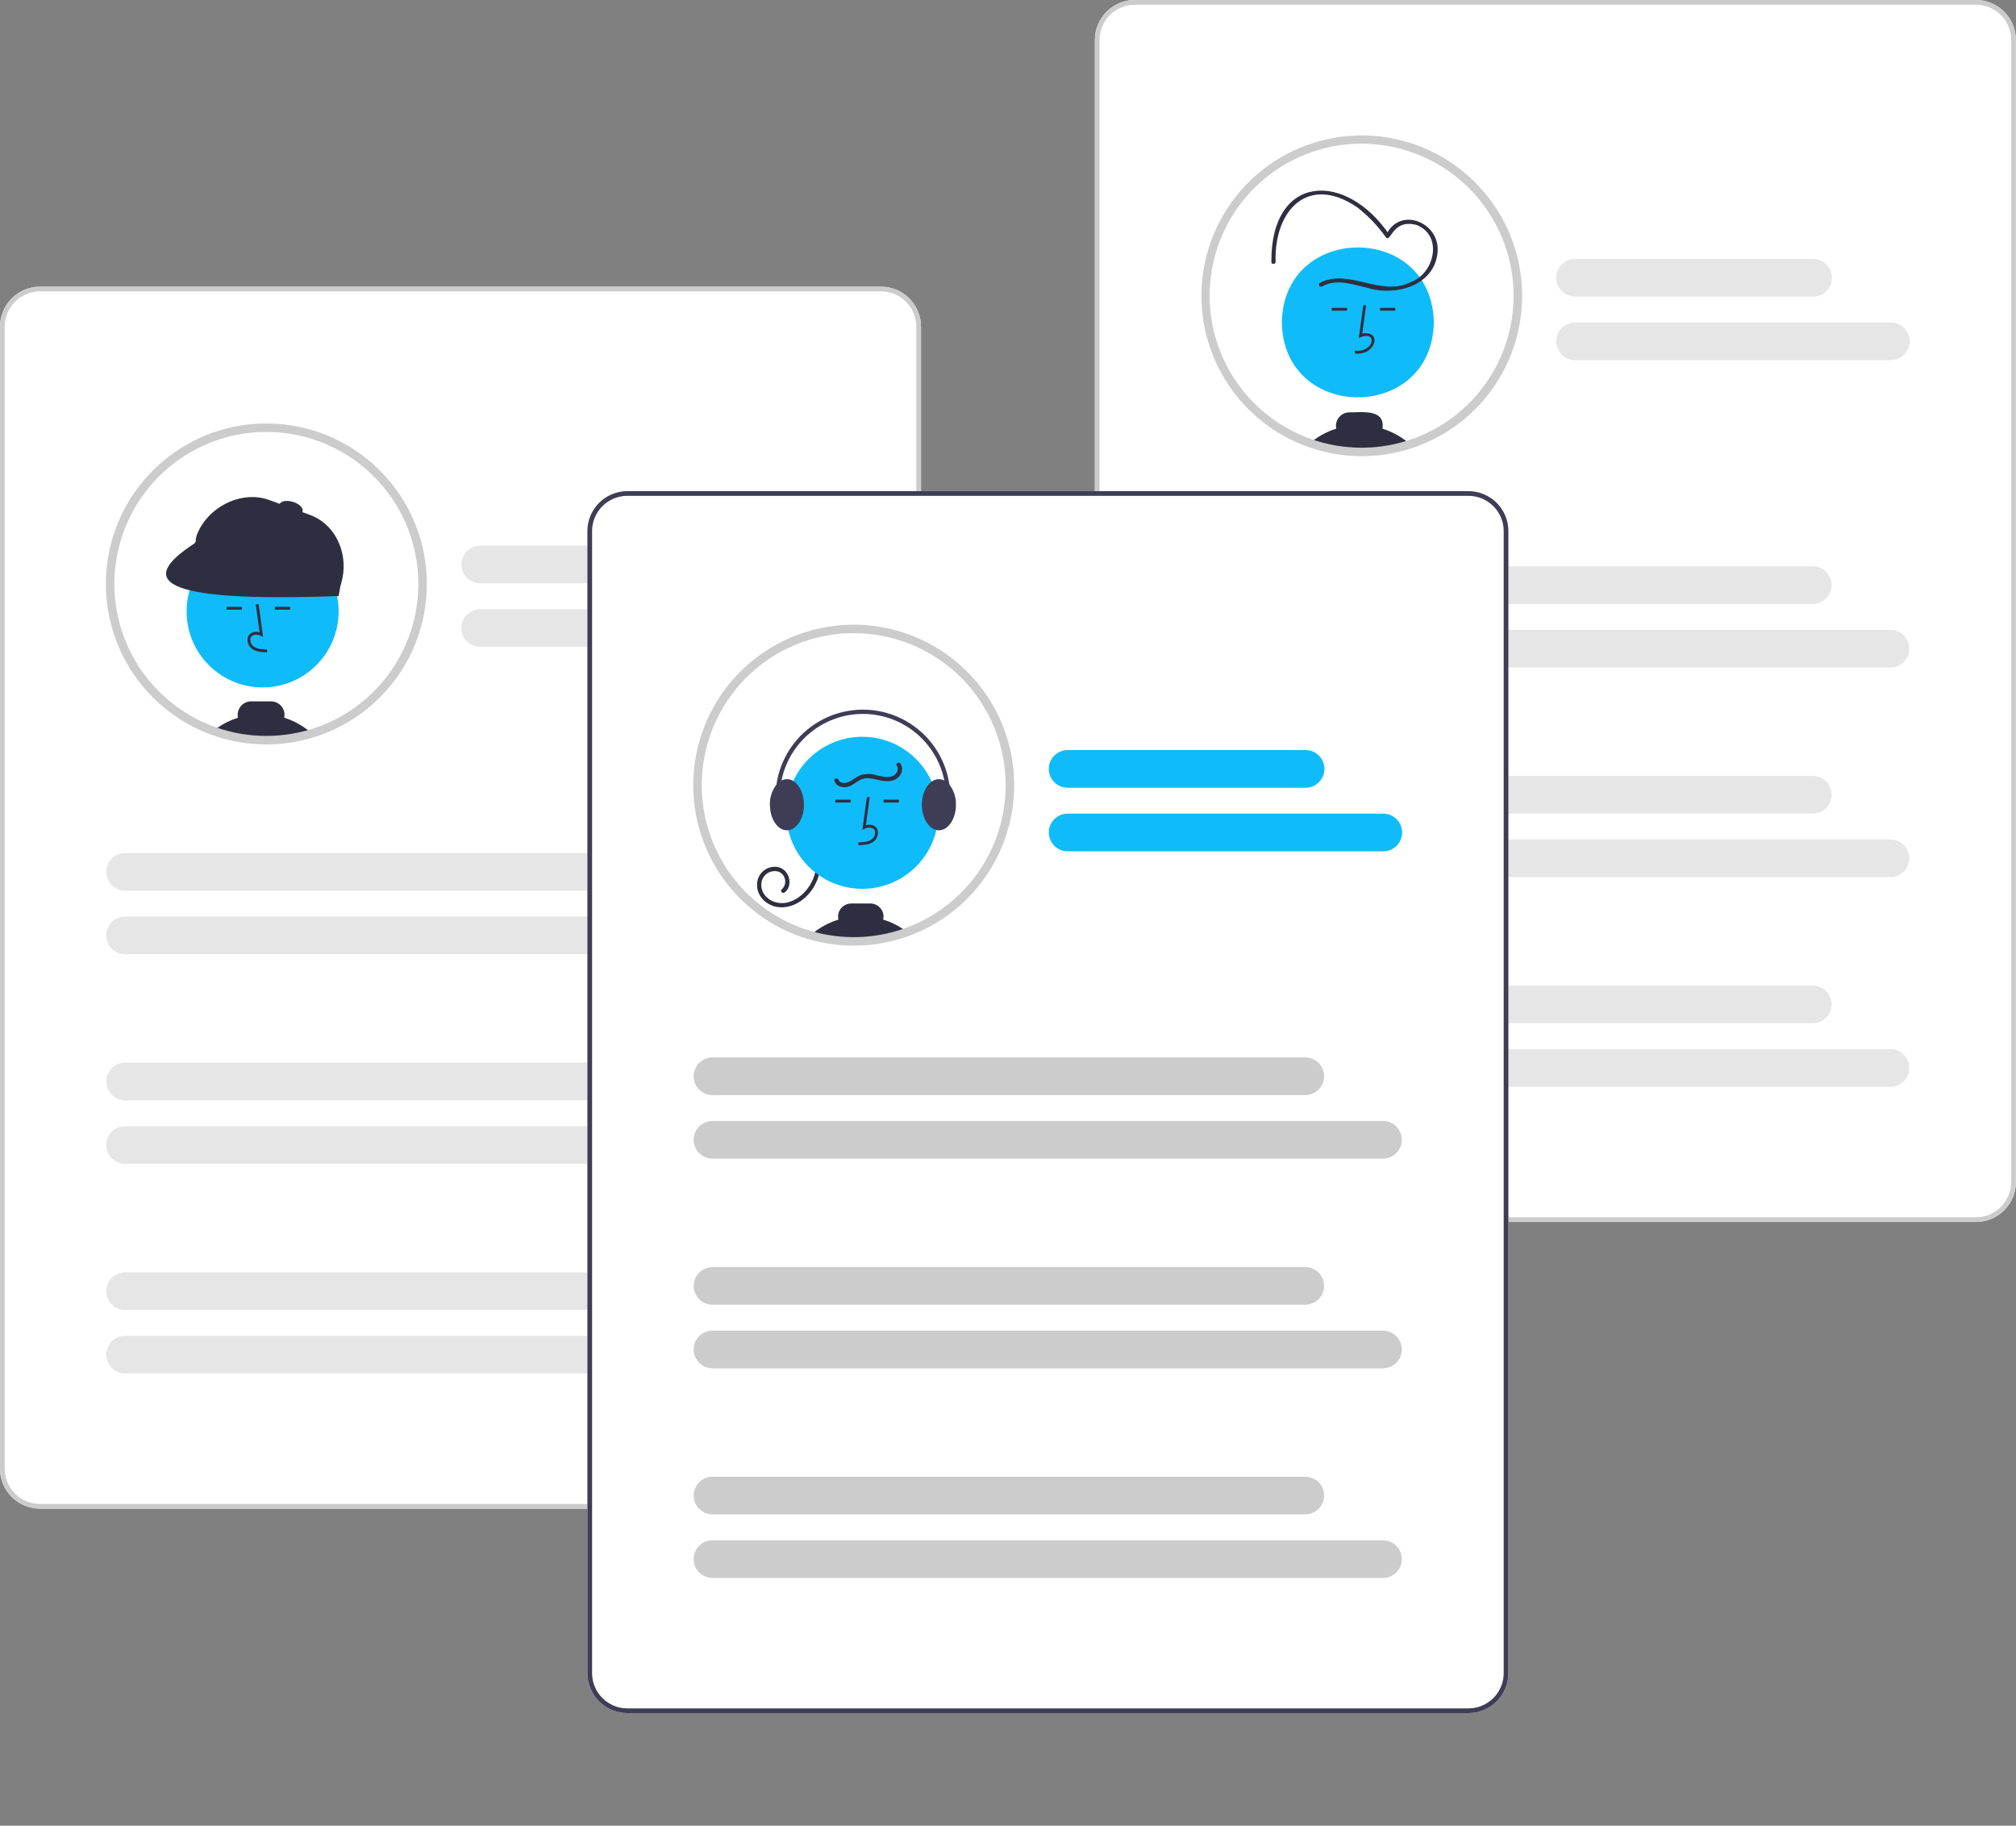 <svg width="698" height="632" viewBox="0 0 698 632" fill="none" xmlns="http://www.w3.org/2000/svg">
<rect x="0" y="0" width="698" height="632" fill="#808080" stroke="none"/>
<g clip-path="url(#clip0)">
<path d="M305.054 522.252H13.829C10.163 522.248 6.648 520.79 4.055 518.197C1.462 515.604 0.004 512.089 0 508.423V113.073C0.004 109.407 1.462 105.892 4.055 103.299C6.648 100.707 10.163 99.248 13.829 99.244H305.054C308.72 99.248 312.235 100.707 314.828 103.299C317.42 105.892 318.879 109.407 318.883 113.073V508.423C318.879 512.089 317.42 515.604 314.828 518.197C312.235 520.79 308.72 522.248 305.054 522.252V522.252Z" fill="white"/>
<path d="M146.313 202.135C146.313 213.553 142.701 224.679 135.994 233.919C129.286 243.159 119.828 250.041 108.972 253.579C108.647 253.682 108.323 253.786 107.993 253.884C106.587 254.317 105.161 254.686 103.71 255C101.085 255.57 98.42 255.94 95.739 256.107C94.574 256.185 93.402 256.225 92.223 256.225C86.134 256.231 80.087 255.207 74.339 253.196C74.172 253.137 74.005 253.078 73.843 253.019C64.53 249.655 56.319 243.8 50.105 236.092C43.89 228.383 39.91 219.117 38.599 209.302C37.289 199.488 38.697 189.502 42.67 180.432C46.644 171.363 53.03 163.558 61.133 157.868C69.237 152.179 78.747 148.822 88.627 148.165C98.507 147.507 108.377 149.574 117.163 154.14C125.949 158.706 133.313 165.596 138.453 174.059C143.593 182.522 146.312 192.233 146.313 202.135V202.135Z" fill="white"/>
<path d="M90.927 237.972C105.462 237.972 117.244 226.189 117.244 211.655C117.244 197.121 105.462 185.338 90.927 185.338C76.393 185.338 64.611 197.121 64.611 211.655C64.611 226.189 76.393 237.972 90.927 237.972Z" fill="#0FBCF9"/>
<path d="M92.464 225.834L92.491 224.851C90.662 224.8 89.049 224.685 87.837 223.8C87.493 223.534 87.211 223.198 87.008 222.814C86.806 222.43 86.689 222.006 86.666 221.573C86.644 221.308 86.684 221.042 86.783 220.795C86.881 220.548 87.035 220.327 87.233 220.15C87.69 219.872 88.215 219.723 88.75 219.718C89.286 219.714 89.812 219.853 90.275 220.123L91.089 220.496L89.529 209.093L88.554 209.226L89.882 218.926C89.338 218.725 88.753 218.662 88.18 218.745C87.606 218.827 87.062 219.052 86.598 219.399C86.285 219.671 86.04 220.013 85.882 220.396C85.723 220.779 85.655 221.194 85.683 221.608C85.712 222.19 85.867 222.759 86.139 223.275C86.411 223.791 86.792 224.241 87.257 224.594C88.814 225.732 90.838 225.789 92.464 225.834Z" fill="#2F2E41"/>
<path d="M83.736 210.063H78.439V211.046H83.736V210.063Z" fill="#2F2E41"/>
<path d="M100.454 210.063H95.158V211.046H100.454V210.063Z" fill="#2F2E41"/>
<path d="M98.404 248.446C98.474 248.122 98.51 247.793 98.513 247.462C98.511 246.224 98.018 245.037 97.142 244.161C96.267 243.285 95.079 242.793 93.841 242.791H86.957C85.719 242.792 84.531 243.284 83.655 244.16C82.779 245.036 82.287 246.224 82.286 247.462C82.285 247.795 82.322 248.126 82.394 248.45C79.795 249.269 77.338 250.485 75.112 252.055C74.679 252.355 74.251 252.679 73.843 253.019C74.005 253.078 74.172 253.137 74.339 253.196C80.087 255.206 86.134 256.231 92.223 256.225C93.403 256.225 94.575 256.185 95.739 256.107C98.42 255.94 101.085 255.57 103.71 255C105.161 254.685 106.587 254.317 107.993 253.884C105.211 251.423 101.945 249.57 98.404 248.446V248.446Z" fill="#2F2E41"/>
<path d="M97.519 255.482C96.881 255.529 96.267 255.745 95.739 256.107C98.42 255.94 101.085 255.57 103.71 255L97.519 255.482Z" fill="#2F2E41"/>
<path d="M114.795 205.403L69.078 188.679C68.588 188.499 68.189 188.133 67.969 187.66C67.75 187.187 67.727 186.645 67.906 186.156L68.061 185.424C71.631 175.665 83.466 169.522 93.225 173.093L107.294 178.239C117.054 181.81 121.295 193.367 117.725 203.126L117.318 204.232C117.139 204.722 116.772 205.12 116.299 205.34C115.826 205.56 115.285 205.583 114.795 205.403V205.403Z" fill="#2F2E41"/>
<path d="M117.258 206.331C53.536 208.683 47.969 200.676 67.384 188.086L71.503 180.507L118.708 197.717L117.258 206.331Z" fill="#2F2E41"/>
<path d="M104.763 177.039C105.115 175.869 103.608 174.381 101.397 173.717C99.187 173.052 97.109 173.462 96.758 174.633C96.406 175.803 97.913 177.29 100.123 177.955C102.334 178.619 104.411 178.209 104.763 177.039Z" fill="#2F2E41"/>
<path d="M92.224 257.7C85.968 257.707 79.756 256.654 73.852 254.588L73.338 254.405C60.971 249.935 50.589 241.224 44.04 229.82C37.49 218.416 35.198 205.059 37.57 192.124C39.943 179.189 46.826 167.515 56.996 159.177C67.166 150.84 79.963 146.38 93.112 146.59C106.261 146.8 118.909 151.668 128.807 160.326C138.706 168.984 145.212 180.873 147.169 193.877C149.127 206.881 146.408 220.158 139.498 231.347C132.587 242.535 121.932 250.91 109.428 254.982C109.078 255.093 108.749 255.198 108.415 255.298C107.018 255.727 105.537 256.113 104.023 256.442C101.324 257.027 98.586 257.407 95.83 257.579C94.646 257.659 93.43 257.7 92.224 257.7ZM92.224 149.521C79.843 149.522 67.859 153.89 58.379 161.854C48.9 169.819 42.533 180.871 40.398 193.066C38.262 205.262 40.495 217.82 46.704 228.531C52.913 239.243 62.7 247.423 74.344 251.631L74.831 251.805C80.421 253.761 86.301 254.756 92.224 254.749C93.364 254.749 94.513 254.711 95.64 254.635C98.249 254.472 100.843 254.112 103.398 253.558C104.83 253.248 106.23 252.883 107.559 252.474C107.888 252.376 108.201 252.276 108.513 252.177C120.423 248.298 130.558 240.298 137.098 229.615C143.637 218.932 146.151 206.266 144.188 193.895C142.225 181.525 135.913 170.26 126.388 162.126C116.863 153.992 104.749 149.522 92.224 149.521V149.521Z" fill="#CCCCCC"/>
<path d="M305.054 522.252H13.829C10.163 522.248 6.648 520.79 4.055 518.197C1.462 515.604 0.004 512.089 0 508.423V113.073C0.004 109.407 1.462 105.892 4.055 103.299C6.648 100.707 10.163 99.248 13.829 99.244H305.054C308.72 99.248 312.235 100.707 314.828 103.299C317.42 105.892 318.879 109.407 318.883 113.073V508.423C318.879 512.089 317.42 515.604 314.828 518.197C312.235 520.79 308.72 522.248 305.054 522.252V522.252ZM13.829 100.871C10.594 100.875 7.492 102.162 5.205 104.449C2.917 106.737 1.631 109.838 1.627 113.073V508.423C1.631 511.658 2.917 514.759 5.205 517.047C7.492 519.335 10.594 520.621 13.829 520.625H305.054C308.289 520.621 311.39 519.335 313.678 517.047C315.965 514.759 317.252 511.658 317.256 508.423V113.073C317.252 109.838 315.965 106.737 313.678 104.449C311.39 102.162 308.289 100.875 305.054 100.871H13.829Z" fill="#CCCCCC"/>
<path d="M248.676 201.924H166.27C164.542 201.922 162.886 201.235 161.665 200.012C160.444 198.79 159.758 197.133 159.758 195.405C159.758 193.678 160.444 192.021 161.665 190.798C162.886 189.576 164.542 188.888 166.27 188.886H248.676C249.533 188.885 250.381 189.053 251.173 189.38C251.965 189.707 252.685 190.187 253.291 190.792C253.897 191.398 254.378 192.117 254.706 192.908C255.035 193.7 255.203 194.548 255.203 195.405C255.203 196.262 255.035 197.11 254.706 197.902C254.378 198.693 253.897 199.412 253.291 200.018C252.685 200.623 251.965 201.103 251.173 201.431C250.381 201.758 249.533 201.926 248.676 201.924V201.924Z" fill="#E6E6E6"/>
<path d="M275.568 223.927H166.27C164.542 223.925 162.886 223.237 161.665 222.015C160.444 220.792 159.758 219.135 159.758 217.408C159.758 215.68 160.444 214.023 161.665 212.801C162.886 211.578 164.542 210.891 166.27 210.888H275.568C277.296 210.891 278.952 211.578 280.173 212.801C281.394 214.023 282.079 215.68 282.079 217.408C282.079 219.135 281.394 220.792 280.173 222.015C278.952 223.237 277.296 223.925 275.568 223.927V223.927Z" fill="#E6E6E6"/>
<path d="M248.556 308.316H43.315C42.458 308.317 41.609 308.149 40.817 307.822C40.025 307.495 39.306 307.015 38.7 306.41C38.093 305.804 37.612 305.085 37.284 304.294C36.956 303.502 36.787 302.654 36.787 301.797C36.787 300.94 36.956 300.092 37.284 299.3C37.612 298.509 38.093 297.79 38.7 297.184C39.306 296.579 40.025 296.099 40.817 295.772C41.609 295.444 42.458 295.277 43.315 295.278H248.556C250.284 295.28 251.94 295.968 253.161 297.19C254.382 298.412 255.067 300.069 255.067 301.797C255.067 303.525 254.382 305.182 253.161 306.404C251.94 307.626 250.284 308.314 248.556 308.316V308.316Z" fill="#E6E6E6"/>
<path d="M275.448 330.319H43.315C42.458 330.32 41.609 330.152 40.817 329.825C40.025 329.498 39.306 329.018 38.7 328.412C38.093 327.807 37.612 327.088 37.284 326.296C36.956 325.505 36.787 324.656 36.787 323.8C36.787 322.943 36.956 322.094 37.284 321.303C37.612 320.511 38.093 319.792 38.7 319.187C39.306 318.581 40.025 318.101 40.817 317.774C41.609 317.447 42.458 317.279 43.315 317.28H275.448C276.305 317.279 277.154 317.447 277.945 317.774C278.737 318.101 279.457 318.581 280.063 319.187C280.669 319.792 281.15 320.511 281.478 321.303C281.807 322.094 281.975 322.943 281.975 323.8C281.975 324.656 281.807 325.505 281.478 326.296C281.15 327.088 280.669 327.807 280.063 328.412C279.457 329.018 278.737 329.498 277.945 329.825C277.154 330.152 276.305 330.32 275.448 330.319V330.319Z" fill="#E6E6E6"/>
<path d="M248.556 380.889H43.315C41.586 380.889 39.927 380.202 38.705 378.98C37.482 377.757 36.795 376.099 36.795 374.37C36.795 372.641 37.482 370.983 38.705 369.76C39.927 368.538 41.586 367.851 43.315 367.851H248.556C250.285 367.851 251.943 368.538 253.166 369.76C254.388 370.983 255.075 372.641 255.075 374.37C255.075 376.099 254.388 377.757 253.166 378.98C251.943 380.202 250.285 380.889 248.556 380.889V380.889Z" fill="#E6E6E6"/>
<path d="M275.448 402.892H43.315C41.586 402.892 39.927 402.205 38.705 400.982C37.482 399.76 36.795 398.102 36.795 396.373C36.795 394.644 37.482 392.985 38.705 391.763C39.927 390.54 41.586 389.853 43.315 389.853H275.448C277.177 389.853 278.835 390.54 280.058 391.763C281.281 392.985 281.967 394.644 281.967 396.373C281.967 398.102 281.281 399.76 280.058 400.982C278.835 402.205 277.177 402.892 275.448 402.892V402.892Z" fill="#E6E6E6"/>
<path d="M248.556 453.462H43.315C41.586 453.462 39.927 452.775 38.705 451.553C37.482 450.33 36.795 448.672 36.795 446.943C36.795 445.214 37.482 443.556 38.705 442.333C39.927 441.111 41.586 440.424 43.315 440.424H248.556C250.285 440.424 251.943 441.111 253.166 442.333C254.388 443.556 255.075 445.214 255.075 446.943C255.075 448.672 254.388 450.33 253.166 451.553C251.943 452.775 250.285 453.462 248.556 453.462V453.462Z" fill="#E6E6E6"/>
<path d="M275.448 475.465H43.315C41.586 475.465 39.927 474.778 38.705 473.555C37.482 472.333 36.795 470.675 36.795 468.946C36.795 467.217 37.482 465.558 38.705 464.336C39.927 463.113 41.586 462.426 43.315 462.426H275.448C277.177 462.426 278.835 463.113 280.058 464.336C281.281 465.558 281.967 467.217 281.967 468.946C281.967 470.675 281.281 472.333 280.058 473.555C278.835 474.778 277.177 475.465 275.448 475.465V475.465Z" fill="#E6E6E6"/>
<path d="M684.134 423.008L392.909 423.008C389.243 423.004 385.728 421.546 383.135 418.953C380.543 416.36 379.084 412.845 379.08 409.179L379.08 13.829C379.084 10.163 380.542 6.648 383.135 4.055C385.727 1.463 389.242 0.004 392.909 0L684.133 0C687.8 0.004 691.315 1.462 693.908 4.055C696.5 6.648 697.958 10.163 697.963 13.829L697.963 409.179C697.959 412.845 696.5 416.36 693.908 418.953C691.315 421.545 687.8 423.004 684.134 423.008V423.008Z" fill="white"/>
<path d="M684.134 423.008L392.909 423.008C389.243 423.004 385.728 421.546 383.135 418.953C380.543 416.36 379.084 412.845 379.08 409.179L379.08 13.829C379.084 10.163 380.542 6.648 383.135 4.055C385.727 1.463 389.242 0.004 392.909 0L684.133 0C687.8 0.004 691.315 1.462 693.908 4.055C696.5 6.648 697.958 10.163 697.963 13.829L697.963 409.179C697.959 412.845 696.5 416.36 693.908 418.953C691.315 421.545 687.8 423.004 684.134 423.008V423.008ZM392.909 1.627C389.674 1.631 386.572 2.918 384.285 5.205C381.997 7.493 380.71 10.594 380.707 13.829L380.707 409.179C380.711 412.414 381.998 415.515 384.285 417.803C386.573 420.091 389.674 421.377 392.909 421.381L684.134 421.381C687.369 421.377 690.47 420.09 692.758 417.803C695.045 415.515 696.332 412.414 696.336 409.179L696.336 13.829C696.332 10.594 695.045 7.492 692.758 5.205C690.47 2.917 687.369 1.631 684.133 1.627L392.909 1.627Z" fill="#CCCCCC"/>
<path d="M525.53 102.352C525.53 113.05 522.357 123.508 516.414 132.403C510.47 141.298 502.023 148.23 492.139 152.324C482.256 156.418 471.38 157.489 460.888 155.402C450.395 153.315 440.757 148.164 433.193 140.599C425.628 133.035 420.477 123.397 418.39 112.904C416.303 102.412 417.374 91.536 421.468 81.653C425.562 71.769 432.494 63.322 441.389 57.378C450.284 51.435 460.742 48.262 471.44 48.262C485.784 48.267 499.539 53.967 509.682 64.11C519.825 74.253 525.525 88.008 525.53 102.352V102.352Z" fill="white"/>
<path d="M496.439 111.607C495.849 146.2 444.392 146.195 443.806 111.606C444.397 77.014 495.853 77.019 496.439 111.607Z" fill="#0FBCF9"/>
<path d="M469.078 122.345L469.051 121.361C475.829 122.266 477.289 113.866 470.453 117.006L472.013 105.603L472.988 105.736L471.66 115.436C478.858 114.365 476.195 123.327 469.078 122.345Z" fill="#2F2E41"/>
<path d="M483.103 106.573H477.806V107.556H483.103V106.573Z" fill="#2F2E41"/>
<path d="M466.384 106.573H461.088V107.556H466.384V106.573Z" fill="#2F2E41"/>
<path d="M478.654 148.402C479.686 141.434 471.529 142.811 467.211 142.742C466.515 142.744 465.828 142.902 465.201 143.203C464.573 143.504 464.021 143.942 463.583 144.483C463.146 145.025 462.835 145.657 462.674 146.335C462.512 147.012 462.503 147.716 462.648 148.397C459.306 149.43 456.212 151.137 453.556 153.413C464.749 157.316 476.912 157.45 488.188 153.796C485.439 151.327 482.186 149.487 478.654 148.402Z" fill="#2F2E41"/>
<path d="M457.75 99.16C462.627 96.341 468.542 98.504 473.579 99.686C483.138 102.624 496.541 98.945 497.704 87.559C498.913 76.97 484.428 71.068 479.798 81.607L481.146 81.431C466.13 59.116 440.011 59.962 440.183 90.642C440.127 91.59 441.602 91.587 441.657 90.641C441.105 72.562 453.07 60.204 469.983 71.822C473.761 74.779 477.091 78.267 479.872 82.176C481.633 84.15 482.016 75.648 490.447 77.875C499.725 81.47 496.698 94.755 488.405 97.672C478.158 102.907 467.06 92.757 457.005 97.886C456.844 97.988 456.728 98.149 456.682 98.335C456.637 98.521 456.666 98.717 456.762 98.883C456.859 99.048 457.016 99.169 457.2 99.221C457.384 99.273 457.581 99.251 457.75 99.16V99.16Z" fill="#2F2E41"/>
<path d="M471.44 157.917C457.472 157.905 444.021 152.628 433.771 143.139C423.521 133.65 417.225 120.646 416.137 106.72C415.05 92.794 419.252 78.971 427.905 68.005C436.559 57.041 449.027 49.74 462.824 47.561C476.621 45.381 490.733 48.483 502.345 56.246C513.957 64.01 522.215 75.866 525.473 89.449C528.732 103.031 526.75 117.343 519.924 129.53C513.098 141.717 501.929 150.882 488.644 155.199C483.089 157.006 477.282 157.923 471.44 157.917ZM471.44 49.737C461.032 49.736 450.857 52.821 442.202 58.603C433.547 64.385 426.801 72.603 422.818 82.219C418.834 91.834 417.791 102.415 419.821 112.624C421.852 122.832 426.863 132.209 434.223 139.569C441.583 146.929 450.96 151.94 461.168 153.971C471.377 156.001 481.958 154.958 491.574 150.974C501.189 146.991 509.408 140.245 515.189 131.59C520.971 122.935 524.056 112.76 524.054 102.352C524.039 88.403 518.49 75.029 508.627 65.165C498.763 55.302 485.389 49.753 471.44 49.737V49.737Z" fill="#CCCCCC"/>
<path d="M627.756 102.68L545.349 102.68C543.62 102.68 541.962 101.994 540.74 100.771C539.517 99.548 538.83 97.89 538.83 96.161C538.83 94.432 539.517 92.774 540.74 91.551C541.962 90.329 543.62 89.642 545.349 89.642L627.756 89.642C629.485 89.642 631.143 90.329 632.366 91.551C633.588 92.774 634.275 94.432 634.275 96.161C634.275 97.89 633.588 99.548 632.366 100.771C631.143 101.993 629.485 102.68 627.756 102.68V102.68Z" fill="#E6E6E6"/>
<path d="M654.648 124.683L545.349 124.683C544.493 124.684 543.644 124.516 542.852 124.189C542.06 123.862 541.341 123.382 540.734 122.776C540.128 122.171 539.647 121.452 539.319 120.66C538.991 119.869 538.822 119.02 538.822 118.164C538.822 117.307 538.991 116.458 539.319 115.667C539.647 114.875 540.128 114.156 540.734 113.551C541.341 112.945 542.06 112.465 542.852 112.138C543.644 111.811 544.493 111.643 545.349 111.644L654.648 111.644C656.377 111.644 658.035 112.331 659.258 113.554C660.48 114.776 661.167 116.435 661.167 118.164C661.167 119.893 660.48 121.551 659.258 122.773C658.035 123.996 656.377 124.683 654.648 124.683Z" fill="#E6E6E6"/>
<path d="M627.636 209.072L422.395 209.072C420.667 209.07 419.011 208.382 417.79 207.16C416.569 205.938 415.883 204.281 415.883 202.553C415.883 200.825 416.569 199.168 417.79 197.946C419.011 196.724 420.667 196.036 422.395 196.034L627.636 196.033C629.365 196.033 631.023 196.72 632.246 197.943C633.468 199.165 634.155 200.824 634.155 202.553C634.155 204.282 633.468 205.94 632.246 207.163C631.023 208.385 629.365 209.072 627.636 209.072V209.072Z" fill="#E6E6E6"/>
<path d="M654.528 231.075L422.395 231.075C421.538 231.076 420.689 230.908 419.897 230.581C419.105 230.254 418.386 229.774 417.779 229.168C417.173 228.563 416.692 227.844 416.364 227.052C416.036 226.261 415.867 225.412 415.867 224.555C415.867 223.699 416.036 222.85 416.364 222.059C416.692 221.267 417.173 220.548 417.779 219.943C418.386 219.337 419.105 218.857 419.897 218.53C420.689 218.203 421.538 218.035 422.395 218.036L654.528 218.036C656.257 218.036 657.915 218.723 659.138 219.945C660.361 221.168 661.047 222.826 661.047 224.555C661.047 226.284 660.361 227.943 659.138 229.165C657.915 230.388 656.257 231.075 654.528 231.075V231.075Z" fill="#E6E6E6"/>
<path d="M627.636 281.645L422.395 281.645C420.667 281.643 419.011 280.955 417.79 279.733C416.569 278.511 415.883 276.854 415.883 275.126C415.883 273.398 416.569 271.741 417.79 270.519C419.011 269.297 420.667 268.609 422.395 268.607L627.636 268.607C629.365 268.607 631.023 269.293 632.246 270.516C633.469 271.739 634.155 273.397 634.155 275.126C634.155 276.855 633.469 278.513 632.246 279.736C631.023 280.958 629.365 281.645 627.636 281.645Z" fill="#E6E6E6"/>
<path d="M654.528 303.648L422.395 303.648C421.538 303.649 420.689 303.481 419.897 303.154C419.105 302.827 418.386 302.347 417.78 301.741C417.173 301.136 416.692 300.417 416.364 299.625C416.036 298.834 415.867 297.985 415.867 297.129C415.867 296.272 416.036 295.423 416.364 294.632C416.692 293.84 417.173 293.121 417.78 292.516C418.386 291.91 419.105 291.43 419.897 291.103C420.689 290.776 421.538 290.608 422.395 290.609L654.528 290.609C656.257 290.609 657.915 291.296 659.138 292.519C660.361 293.741 661.047 295.399 661.047 297.128C661.047 298.857 660.361 300.516 659.138 301.738C657.915 302.961 656.257 303.648 654.528 303.648V303.648Z" fill="#E6E6E6"/>
<path d="M627.636 354.218L422.395 354.218C420.666 354.218 419.007 353.531 417.785 352.309C416.562 351.086 415.875 349.428 415.875 347.699C415.875 345.97 416.562 344.312 417.785 343.089C419.007 341.867 420.666 341.18 422.395 341.18L627.636 341.18C629.365 341.18 631.023 341.866 632.246 343.089C633.469 344.312 634.155 345.97 634.155 347.699C634.155 349.428 633.469 351.086 632.246 352.309C631.023 353.531 629.365 354.218 627.636 354.218V354.218Z" fill="#E6E6E6"/>
<path d="M654.528 376.221L422.395 376.221C420.666 376.221 419.007 375.534 417.785 374.311C416.562 373.089 415.875 371.431 415.875 369.702C415.875 367.973 416.562 366.314 417.785 365.092C419.007 363.869 420.666 363.182 422.395 363.182L654.528 363.182C656.257 363.182 657.915 363.869 659.138 365.092C660.361 366.314 661.047 367.972 661.047 369.701C661.047 371.43 660.361 373.089 659.138 374.311C657.915 375.534 656.257 376.221 654.528 376.221V376.221Z" fill="#E6E6E6"/>
<path d="M508.423 593.024H217.198C213.532 593.02 210.017 591.562 207.424 588.969C204.832 586.377 203.373 582.862 203.369 579.195V183.846C203.373 180.179 204.832 176.664 207.424 174.072C210.017 171.479 213.532 170.021 217.198 170.017H508.423C512.089 170.021 515.604 171.479 518.197 174.072C520.789 176.664 522.248 180.179 522.252 183.846V579.195C522.248 582.862 520.789 586.377 518.197 588.969C515.604 591.562 512.089 593.02 508.423 593.024V593.024Z" fill="white"/>
<path d="M241.487 271.795C241.478 278.915 242.878 285.965 245.607 292.541C248.337 299.116 252.341 305.086 257.389 310.106C257.812 310.524 258.245 310.942 258.682 311.35C261.319 313.813 264.195 316.005 267.268 317.895C267.858 318.258 268.448 318.608 269.053 318.947C272.161 320.699 275.436 322.136 278.828 323.24C279.414 323.431 280.009 323.613 280.604 323.781C291.388 326.874 302.867 326.551 313.461 322.856C313.667 322.782 313.874 322.709 314.075 322.635C323.375 319.251 331.569 313.382 337.764 305.665C343.959 297.948 347.919 288.679 349.212 278.868C350.505 269.056 349.082 259.078 345.097 250.02C341.113 240.961 334.719 233.169 326.614 227.492C318.508 221.815 309 218.47 299.125 217.822C289.25 217.174 279.387 219.247 270.608 223.815C261.83 228.384 254.473 235.273 249.338 243.733C244.203 252.193 241.488 261.899 241.487 271.795V271.795Z" fill="white"/>
<path d="M284.154 298.307C284.18 302.498 282.636 306.546 279.825 309.654C277.044 312.706 272.903 314.73 268.725 313.893C264.878 313.122 261.751 309.759 262.141 305.691C262.206 304.81 262.462 303.954 262.892 303.182C263.321 302.41 263.914 301.741 264.629 301.221C265.344 300.702 266.163 300.345 267.03 300.174C267.897 300.004 268.79 300.025 269.648 300.236C273.303 301.184 274.759 306.451 271.714 308.924C270.983 309.517 269.933 308.479 270.671 307.881C271.126 307.465 271.469 306.941 271.669 306.358C271.869 305.776 271.92 305.152 271.817 304.544C271.713 303.936 271.459 303.365 271.077 302.881C270.696 302.397 270.199 302.016 269.632 301.774C268.963 301.56 268.254 301.501 267.559 301.601C266.864 301.701 266.201 301.958 265.62 302.353C265.039 302.747 264.556 303.269 264.206 303.878C263.856 304.487 263.65 305.167 263.602 305.868C263.36 309.297 265.988 311.88 269.209 312.488C272.695 313.146 276.15 311.362 278.512 308.9C281.219 306.041 282.712 302.244 282.679 298.307C282.685 298.116 282.766 297.934 282.903 297.801C283.041 297.668 283.225 297.594 283.416 297.594C283.608 297.594 283.792 297.668 283.929 297.801C284.067 297.934 284.148 298.116 284.154 298.307V298.307Z" fill="#2F2E41"/>
<path d="M298.558 307.685C313.093 307.685 324.875 295.903 324.875 281.368C324.875 266.834 313.093 255.052 298.558 255.052C284.024 255.052 272.242 266.834 272.242 281.368C272.242 295.903 284.024 307.685 298.558 307.685Z" fill="#0FBCF9"/>
<path d="M297.212 292.597L297.185 291.614C299.014 291.563 300.627 291.448 301.839 290.563C302.183 290.297 302.465 289.961 302.667 289.577C302.869 289.193 302.986 288.769 303.01 288.336C303.032 288.071 302.992 287.805 302.893 287.558C302.795 287.311 302.641 287.09 302.443 286.913C301.985 286.635 301.461 286.486 300.926 286.481C300.39 286.477 299.863 286.616 299.401 286.886L298.587 287.259L300.147 275.856L301.122 275.989L299.794 285.689C300.338 285.488 300.923 285.425 301.496 285.508C302.07 285.59 302.614 285.815 303.078 286.162C303.391 286.434 303.636 286.776 303.794 287.159C303.953 287.542 304.021 287.957 303.993 288.371C303.964 288.953 303.809 289.522 303.537 290.038C303.265 290.554 302.884 291.004 302.419 291.357C300.862 292.495 298.838 292.552 297.212 292.597Z" fill="#2F2E41"/>
<path d="M311.237 276.826H305.94V277.809H311.237V276.826Z" fill="#2F2E41"/>
<path d="M294.518 276.826H289.222V277.809H294.518V276.826Z" fill="#2F2E41"/>
<path d="M280.604 323.781C291.388 326.874 302.867 326.551 313.461 322.856C313.667 322.782 313.874 322.709 314.075 322.635C311.579 320.709 308.755 319.25 305.741 318.327C305.954 317.571 305.95 316.77 305.731 316.016C305.432 315.06 304.833 314.226 304.023 313.638C303.212 313.049 302.233 312.738 301.231 312.751H294.819C293.82 312.738 292.842 313.048 292.033 313.635C291.224 314.223 290.627 315.056 290.33 316.011C290.11 316.767 290.107 317.57 290.32 318.327C287.665 319.14 285.155 320.37 282.885 321.971C282.428 322.291 281.985 322.625 281.558 322.974C281.233 323.235 280.913 323.505 280.604 323.781Z" fill="#2F2E41"/>
<path d="M319.175 278.576C319.175 283.012 321.358 286.69 324.195 287.329C324.484 287.394 324.779 287.427 325.075 287.427C328.325 287.427 330.976 283.459 330.976 278.576C331.049 276.059 330.246 273.595 328.704 271.604C328.224 271.023 327.634 270.543 326.968 270.193C326.384 269.887 325.735 269.727 325.075 269.725C324.17 269.737 323.29 270.032 322.562 270.571C320.561 271.987 319.175 275.041 319.175 278.576Z" fill="#3F3D56"/>
<path d="M266.56 278.576C266.56 282.392 268.173 285.647 270.435 286.891C271.054 287.238 271.751 287.423 272.461 287.427C272.619 287.427 272.776 287.418 272.933 287.398C275.962 287.039 278.362 283.223 278.362 278.576C278.362 274.854 276.822 271.663 274.649 270.36C273.992 269.952 273.235 269.732 272.461 269.725C271.801 269.727 271.152 269.887 270.568 270.193C269.9 270.545 269.308 271.026 268.827 271.609C267.289 273.6 266.488 276.062 266.56 278.576V278.576Z" fill="#3F3D56"/>
<path d="M270.803 286.043C270.92 286.043 271.035 286.015 271.139 285.961C271.244 285.908 271.334 285.83 271.402 285.735C271.47 285.64 271.515 285.53 271.532 285.414C271.55 285.299 271.539 285.18 271.502 285.069C270.092 280.877 269.668 276.417 270.263 272.034C270.857 267.652 272.454 263.465 274.93 259.8C277.405 256.135 280.693 253.09 284.536 250.902C288.38 248.714 292.676 247.442 297.091 247.184C301.506 246.927 305.922 247.691 309.994 249.417C314.066 251.143 317.685 253.785 320.57 257.137C323.454 260.489 325.528 264.462 326.628 268.745C327.728 273.029 327.825 277.509 326.913 281.836C326.873 282.028 326.911 282.227 327.017 282.39C327.124 282.554 327.292 282.669 327.483 282.709C327.674 282.749 327.873 282.712 328.037 282.606C328.201 282.499 328.316 282.332 328.356 282.141C329.316 277.591 329.214 272.881 328.058 268.377C326.902 263.873 324.722 259.696 321.689 256.171C318.656 252.647 314.851 249.869 310.57 248.054C306.289 246.239 301.647 245.436 297.004 245.707C292.362 245.978 287.845 247.316 283.804 249.616C279.763 251.917 276.307 255.119 273.704 258.972C271.102 262.826 269.423 267.228 268.799 271.836C268.175 276.444 268.621 281.134 270.104 285.541C270.153 285.687 270.247 285.814 270.373 285.904C270.498 285.994 270.649 286.043 270.803 286.043V286.043Z" fill="#3F3D56"/>
<path d="M311.779 264.317C312.215 265.03 312.397 265.87 312.293 266.7C312.19 267.53 311.807 268.299 311.209 268.883C309.78 270.479 307.502 270.58 305.524 270.284C303.304 269.951 300.949 268.911 298.702 269.612C296.787 270.209 295.42 271.947 293.43 272.383C291.665 272.77 289.555 272.258 288.936 270.377C288.639 269.473 290.063 269.085 290.359 269.985C290.759 271.201 292.487 271.177 293.477 270.84C295.064 270.3 296.287 268.986 297.846 268.358C299.705 267.783 301.696 267.788 303.552 268.374C305.316 268.771 307.347 269.36 309.105 268.618C310.405 268.069 311.44 266.339 310.505 265.062C309.943 264.295 311.223 263.559 311.779 264.317V264.317Z" fill="#2F2E41"/>
<path d="M295.577 327.36C290.373 327.365 285.195 326.637 280.195 325.198C279.607 325.033 278.99 324.845 278.37 324.642C274.885 323.507 271.522 322.031 268.33 320.232C267.731 319.897 267.13 319.542 266.494 319.15C263.338 317.209 260.384 314.957 257.675 312.428C257.228 312.011 256.786 311.583 256.353 311.156C247.836 302.664 242.304 291.638 240.589 279.734C238.874 267.83 241.068 255.69 246.841 245.14C252.614 234.589 261.655 226.197 272.606 221.223C283.556 216.25 295.825 214.964 307.569 217.559C319.312 220.153 329.897 226.489 337.733 235.613C345.568 244.738 350.231 256.158 351.021 268.159C351.812 280.16 348.687 292.094 342.115 302.167C335.544 312.24 325.882 319.909 314.58 324.021C314.377 324.095 314.167 324.17 313.957 324.245C308.05 326.314 301.835 327.367 295.577 327.36V327.36ZM295.577 219.181C285.163 219.182 274.984 222.272 266.328 228.061C257.672 233.85 250.929 242.077 246.951 251.701C242.974 261.325 241.942 271.912 243.985 282.123C246.029 292.334 251.056 301.709 258.431 309.061C258.839 309.464 259.262 309.872 259.689 310.271C262.254 312.666 265.052 314.799 268.041 316.638C268.643 317.009 269.21 317.343 269.775 317.66C272.799 319.364 275.984 320.763 279.284 321.837C279.868 322.028 280.445 322.204 281.002 322.36C291.496 325.372 302.665 325.058 312.973 321.464L313.569 321.249C325.194 317.018 334.956 308.826 341.141 298.113C347.326 287.4 349.54 274.85 347.392 262.667C345.245 250.484 338.874 239.448 329.398 231.495C319.922 223.543 307.947 219.183 295.577 219.181L295.577 219.181Z" fill="#CCCCCC"/>
<path d="M508.423 593.024H217.198C213.532 593.02 210.017 591.562 207.424 588.969C204.832 586.377 203.373 582.862 203.369 579.195V183.846C203.373 180.179 204.832 176.664 207.424 174.072C210.017 171.479 213.532 170.021 217.198 170.017H508.423C512.089 170.021 515.604 171.479 518.197 174.072C520.789 176.664 522.248 180.179 522.252 183.846V579.195C522.248 582.862 520.789 586.377 518.197 588.969C515.604 591.562 512.089 593.02 508.423 593.024V593.024ZM217.198 171.644C213.963 171.647 210.862 172.934 208.574 175.222C206.287 177.509 205 180.611 204.996 183.846V579.195C205 582.43 206.287 585.532 208.574 587.819C210.862 590.107 213.963 591.394 217.198 591.397H508.423C511.658 591.394 514.759 590.107 517.047 587.819C519.334 585.532 520.621 582.43 520.625 579.195V183.846C520.621 180.611 519.334 177.509 517.047 175.222C514.759 172.934 511.658 171.647 508.423 171.644H217.198Z" fill="#3F3D56"/>
<path d="M452.045 272.697H369.639C367.91 272.697 366.251 272.01 365.029 270.787C363.806 269.565 363.119 267.907 363.119 266.178C363.119 264.449 363.806 262.79 365.029 261.568C366.251 260.345 367.91 259.658 369.639 259.658H452.045C453.774 259.658 455.432 260.345 456.655 261.568C457.878 262.79 458.564 264.449 458.564 266.178C458.564 267.907 457.878 269.565 456.655 270.787C455.432 272.01 453.774 272.697 452.045 272.697V272.697Z" fill="#0FBCF9"/>
<path d="M478.937 294.7H369.639C367.91 294.7 366.251 294.013 365.029 292.79C363.806 291.567 363.119 289.909 363.119 288.18C363.119 286.451 363.806 284.793 365.029 283.57C366.251 282.348 367.91 281.661 369.639 281.661H478.937C480.666 281.661 482.324 282.348 483.547 283.57C484.77 284.793 485.456 286.451 485.456 288.18C485.456 289.909 484.77 291.567 483.547 292.79C482.324 294.013 480.666 294.7 478.937 294.7V294.7Z" fill="#0FBCF9"/>
<path d="M451.925 379.089H246.684C244.955 379.089 243.296 378.402 242.074 377.179C240.851 375.957 240.164 374.298 240.164 372.569C240.164 370.84 240.851 369.182 242.074 367.96C243.296 366.737 244.955 366.05 246.684 366.05H451.925C453.654 366.05 455.312 366.737 456.535 367.96C457.758 369.182 458.444 370.84 458.444 372.569C458.444 374.298 457.758 375.957 456.535 377.179C455.312 378.402 453.654 379.089 451.925 379.089V379.089Z" fill="#CCCCCC"/>
<path d="M478.817 401.091H246.684C244.955 401.091 243.296 400.404 242.074 399.182C240.851 397.959 240.164 396.301 240.164 394.572C240.164 392.843 240.851 391.185 242.074 389.962C243.296 388.74 244.955 388.053 246.684 388.053H478.817C480.546 388.053 482.204 388.74 483.427 389.962C484.65 391.185 485.337 392.843 485.337 394.572C485.337 396.301 484.65 397.959 483.427 399.182C482.204 400.404 480.546 401.091 478.817 401.091V401.091Z" fill="#CCCCCC"/>
<path d="M451.925 451.662H246.684C244.956 451.66 243.3 450.972 242.079 449.749C240.858 448.527 240.172 446.87 240.172 445.142C240.172 443.415 240.858 441.758 242.079 440.535C243.3 439.313 244.956 438.625 246.684 438.623H451.925C453.654 438.623 455.312 439.31 456.535 440.533C457.758 441.755 458.444 443.413 458.444 445.142C458.444 446.871 457.758 448.53 456.535 449.752C455.312 450.975 453.654 451.662 451.925 451.662V451.662Z" fill="#CCCCCC"/>
<path d="M478.817 473.664H246.684C244.956 473.662 243.3 472.974 242.079 471.752C240.858 470.53 240.172 468.873 240.172 467.145C240.172 465.417 240.858 463.76 242.079 462.538C243.3 461.316 244.956 460.628 246.684 460.626H478.817C480.546 460.626 482.204 461.313 483.427 462.535C484.65 463.758 485.337 465.416 485.337 467.145C485.337 468.874 484.65 470.532 483.427 471.755C482.204 472.977 480.546 473.664 478.817 473.664Z" fill="#CCCCCC"/>
<path d="M451.925 524.235H246.684C244.955 524.235 243.296 523.548 242.074 522.325C240.851 521.103 240.164 519.444 240.164 517.715C240.164 515.986 240.851 514.328 242.074 513.106C243.296 511.883 244.955 511.196 246.684 511.196H451.925C453.654 511.196 455.312 511.883 456.535 513.106C457.758 514.328 458.444 515.986 458.444 517.715C458.444 519.444 457.758 521.103 456.535 522.325C455.312 523.548 453.654 524.235 451.925 524.235V524.235Z" fill="#CCCCCC"/>
<path d="M478.817 546.237H246.684C244.955 546.237 243.296 545.551 242.074 544.328C240.851 543.105 240.164 541.447 240.164 539.718C240.164 537.989 240.851 536.331 242.074 535.108C243.296 533.886 244.955 533.199 246.684 533.199H478.817C480.546 533.199 482.204 533.886 483.427 535.108C484.65 536.331 485.337 537.989 485.337 539.718C485.337 541.447 484.65 543.105 483.427 544.328C482.204 545.551 480.546 546.237 478.817 546.237V546.237Z" fill="#CCCCCC"/>
</g>
<defs>
<clipPath id="clip0">
<rect width="697.963" height="631.463" fill="white"/>
</clipPath>
</defs>
</svg>
